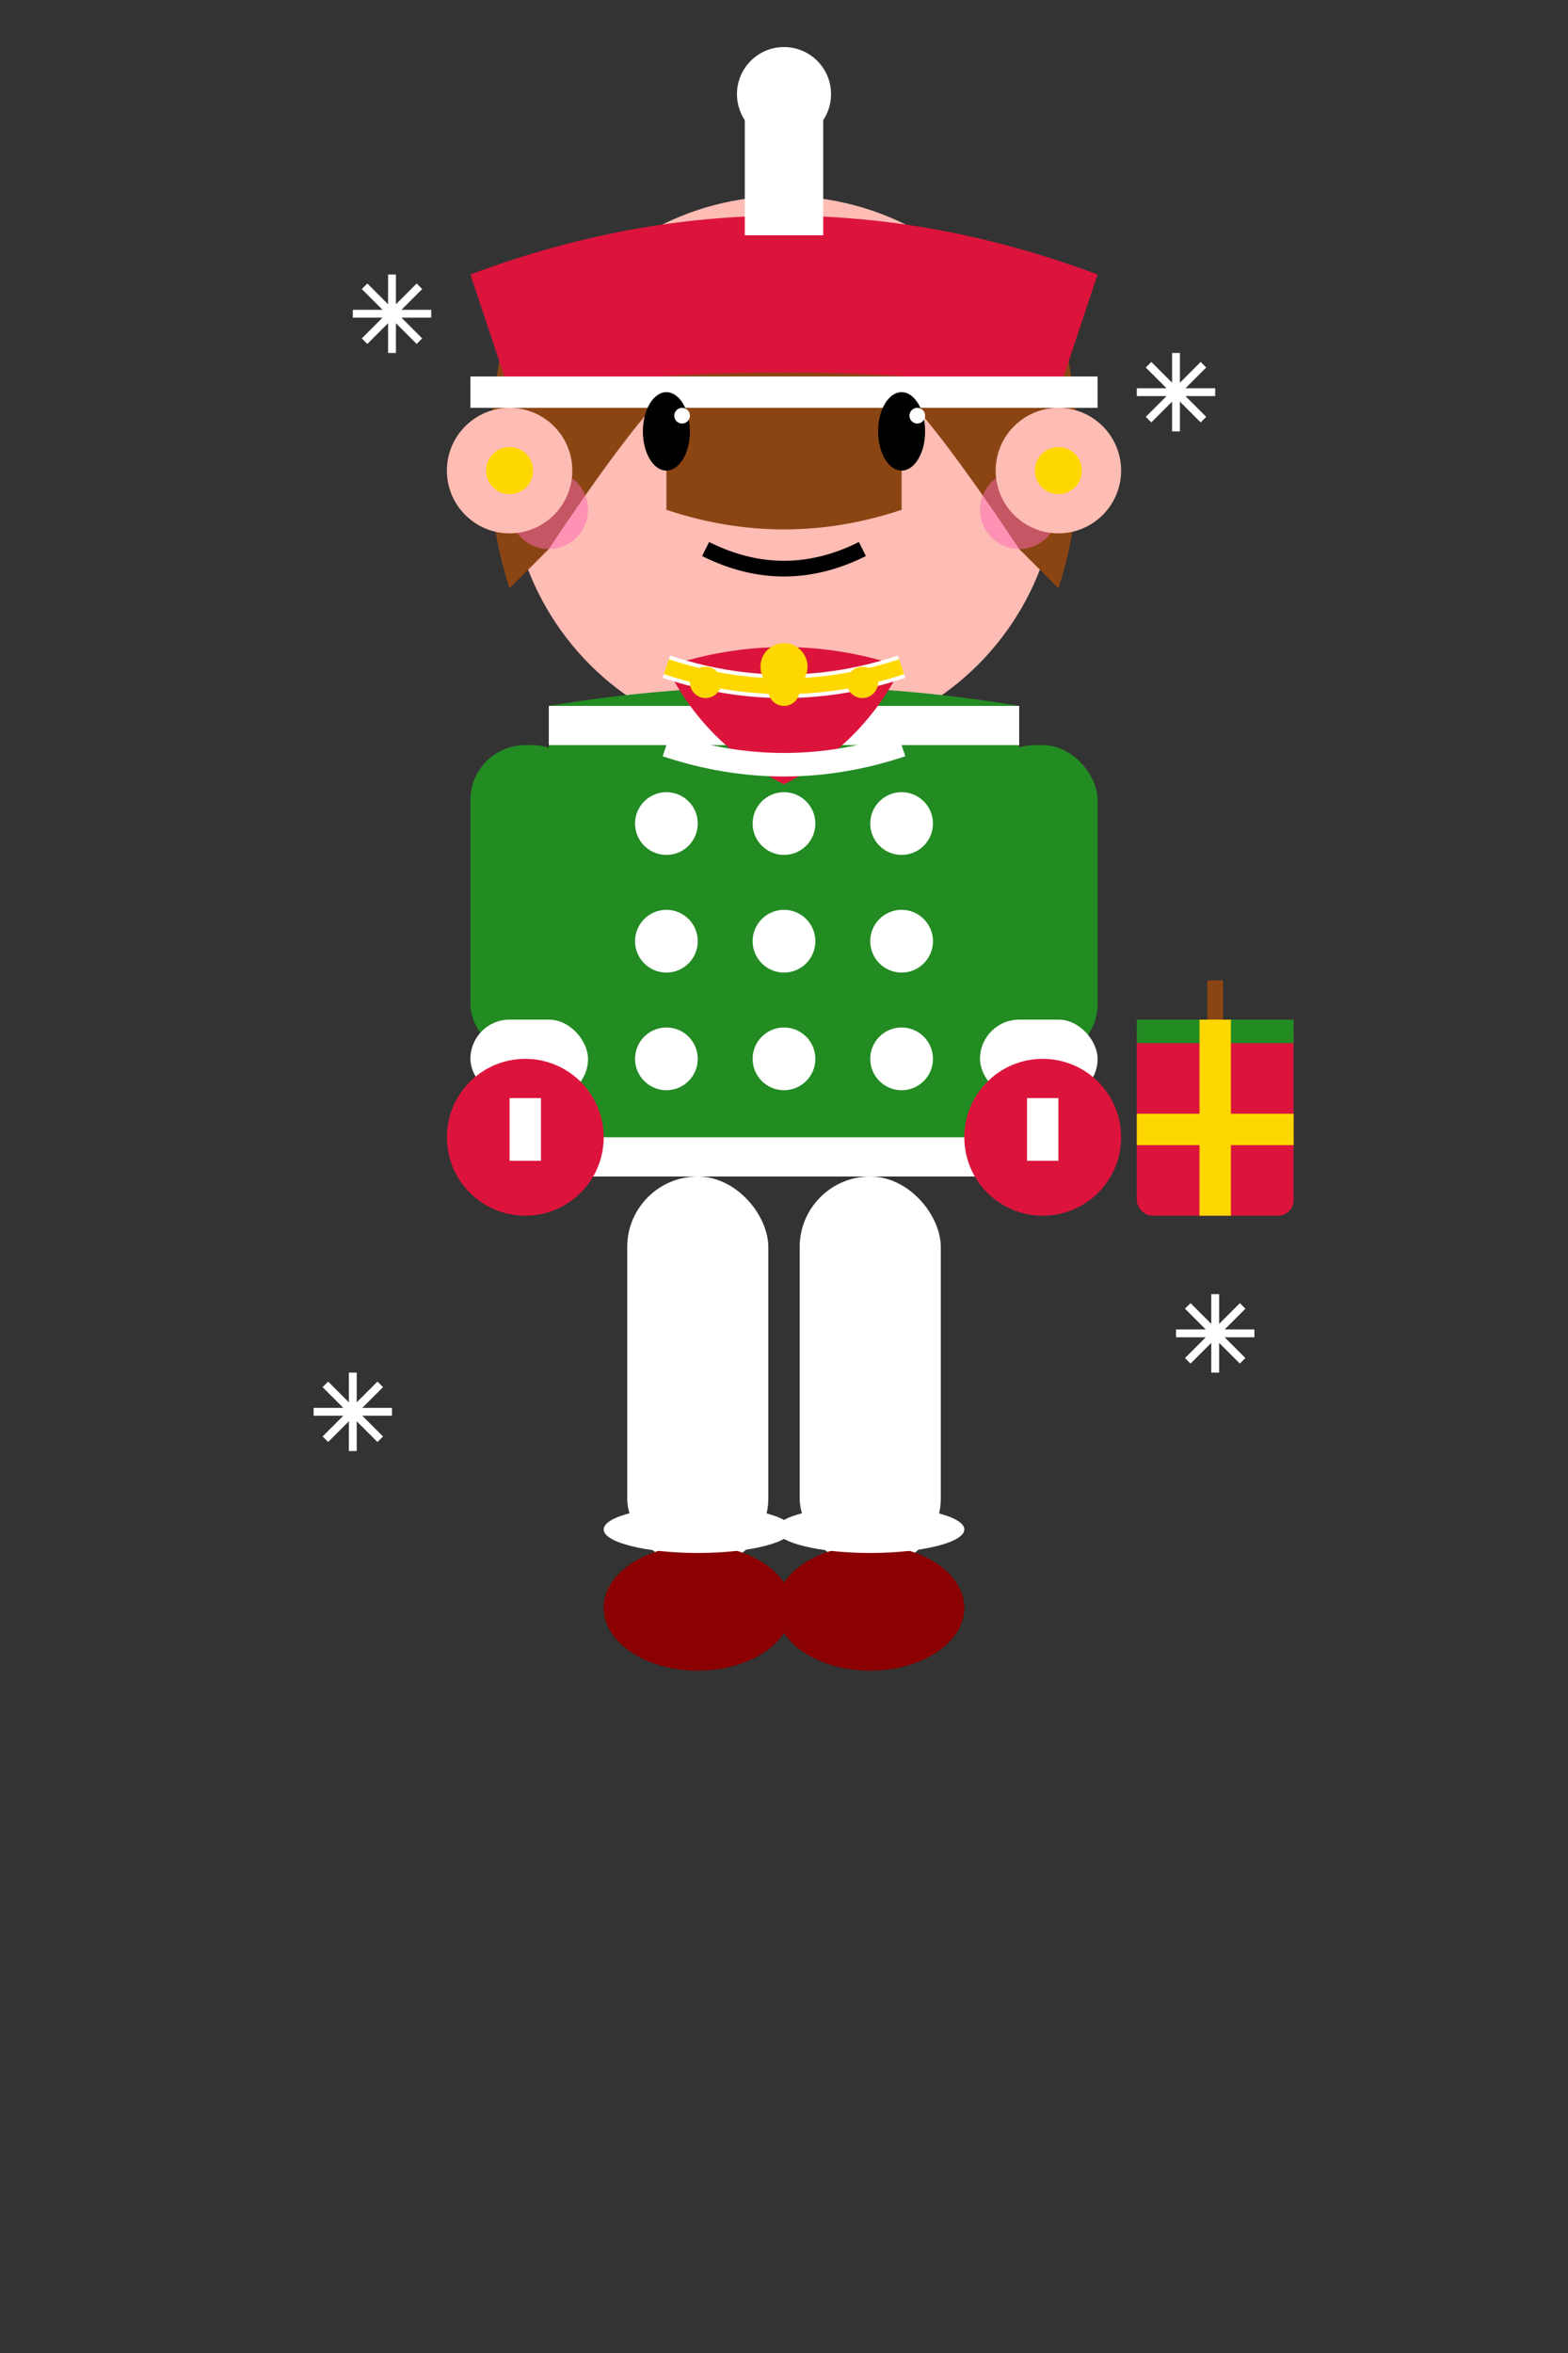 <svg viewBox="0 0 200 300" xmlns="http://www.w3.org/2000/svg" class="character-girl-holiday">
  <rect x="0" y="0" width="200" height="300" fill="#333333" stroke="none"/>
  <!-- Character: Holiday Girl (Christmas/Winter Theme) -->
  
  <!-- Body Group -->
  <g class="character-body">
    
    <!-- Head -->
    <g class="part head">
      <circle cx="100" cy="60" r="35" class="skin" fill="#FDBCB4"/>
      
      <!-- Hair (Winter style with hat) -->
      <path d="M 65 40 Q 100 25, 135 40 Q 140 60, 135 75 L 130 70 Q 120 55, 115 50 L 115 65 Q 100 70, 85 65 L 85 50 Q 80 55, 70 70 L 65 75 Q 60 60, 65 40" 
            class="hair" fill="#8B4513"/>
      
      <!-- Santa Hat -->
      <path d="M 60 35 Q 100 20, 140 35 L 135 50 Q 100 45, 65 50 Z" class="santa-hat" fill="#DC143C"/>
      <rect x="95" y="15" width="10" height="15" class="hat-pom-pom" fill="#FFFFFF"/>
      <circle cx="100" cy="12" r="6" class="hat-top" fill="#FFFFFF"/>
      <rect x="60" y="48" width="80" height="4" class="hat-brim" fill="#FFFFFF"/>
      
      <!-- Eyes -->
      <g class="eyes">
        <ellipse cx="85" cy="55" rx="3" ry="5" class="eye" fill="#000000"/>
        <ellipse cx="115" cy="55" rx="3" ry="5" class="eye" fill="#000000"/>
        <!-- Sparkle in eyes -->
        <circle cx="87" cy="53" r="1" class="eye-sparkle" fill="#FFFFFF"/>
        <circle cx="117" cy="53" r="1" class="eye-sparkle" fill="#FFFFFF"/>
      </g>
      
      <!-- Mouth (Happy smile) -->
      <path d="M 90 70 Q 100 75, 110 70" class="mouth" stroke="#000000" stroke-width="2" fill="none"/>
      
      <!-- Rosy cheeks -->
      <circle cx="70" cy="65" r="5" class="cheek" fill="#FF69B4" opacity="0.5"/>
      <circle cx="130" cy="65" r="5" class="cheek" fill="#FF69B4" opacity="0.5"/>
      
      <!-- Ears -->
      <circle cx="65" cy="60" r="8" class="skin ear" fill="#FDBCB4"/>
      <circle cx="135" cy="60" r="8" class="skin ear" fill="#FDBCB4"/>
      
      <!-- Holiday Earrings -->
      <circle cx="65" cy="60" r="3" class="earring" fill="#FFD700"/>
      <circle cx="135" cy="60" r="3" class="earring" fill="#FFD700"/>
    </g>
    
    <!-- Torso -->
    <g class="part torso">
      <!-- Holiday Sweater -->
      <path d="M 70 90 L 70 140 Q 70 150, 80 150 L 120 150 Q 130 150, 130 140 L 130 90 Q 100 85, 70 90" 
            class="sweater" fill="#228B22"/>
      
      <!-- Sweater Pattern -->
      <circle cx="85" cy="105" r="4" class="snowflake" fill="#FFFFFF"/>
      <circle cx="100" cy="105" r="4" class="snowflake" fill="#FFFFFF"/>
      <circle cx="115" cy="105" r="4" class="snowflake" fill="#FFFFFF"/>
      <circle cx="85" cy="120" r="4" class="snowflake" fill="#FFFFFF"/>
      <circle cx="100" cy="120" r="4" class="snowflake" fill="#FFFFFF"/>
      <circle cx="115" cy="120" r="4" class="snowflake" fill="#FFFFFF"/>
      <circle cx="85" cy="135" r="4" class="snowflake" fill="#FFFFFF"/>
      <circle cx="100" cy="135" r="4" class="snowflake" fill="#FFFFFF"/>
      <circle cx="115" cy="135" r="4" class="snowflake" fill="#FFFFFF"/>
      
      <!-- Sweater Trim -->
      <rect x="70" y="90" width="60" height="5" class="sweater-trim" fill="#FFFFFF"/>
      <rect x="70" y="145" width="60" height="5" class="sweater-trim" fill="#FFFFFF"/>
      
      <!-- Arms -->
      <g class="arms">
        <!-- Left Arm -->
        <rect x="60" y="95" width="15" height="40" rx="7" class="sweater arm-left" fill="#228B22"/>
        <rect x="60" y="130" width="15" height="10" rx="5" class="sleeve-cuff" fill="#FFFFFF"/>
        <circle cx="67" cy="145" r="8" class="skin hand" fill="#FDBCB4"/>
        <!-- Holiday Mittens -->
        <circle cx="67" cy="145" r="10" class="mitten" fill="#DC143C"/>
        <rect x="65" y="140" width="4" height="8" class="mitten-cuff" fill="#FFFFFF"/>
        
        <!-- Right Arm -->
        <rect x="125" y="95" width="15" height="40" rx="7" class="sweater arm-right" fill="#228B22"/>
        <rect x="125" y="130" width="15" height="10" rx="5" class="sleeve-cuff" fill="#FFFFFF"/>
        <circle cx="133" cy="145" r="8" class="skin hand" fill="#FDBCB4"/>
        <!-- Holiday Mittens -->
        <circle cx="133" cy="145" r="10" class="mitten" fill="#DC143C"/>
        <rect x="131" y="140" width="4" height="8" class="mitten-cuff" fill="#FFFFFF"/>
      </g>
    </g>
    
    <!-- Legs -->
    <g class="part legs">
      <!-- Left Leg -->
      <rect x="80" y="150" width="18" height="50" rx="9" class="pants leg-left" fill="#FFFFFF"/>
      <ellipse cx="89" cy="205" rx="12" ry="8" class="boots shoe-left" fill="#8B0000"/>
      <!-- Boot Fur Trim -->
      <ellipse cx="89" cy="195" rx="12" ry="3" class="boot-trim" fill="#FFFFFF"/>
      
      <!-- Right Leg -->
      <rect x="102" y="150" width="18" height="50" rx="9" class="pants leg-right" fill="#FFFFFF"/>
      <ellipse cx="111" cy="205" rx="12" ry="8" class="boots shoe-right" fill="#8B0000"/>
      <!-- Boot Fur Trim -->
      <ellipse cx="111" cy="195" rx="12" ry="3" class="boot-trim" fill="#FFFFFF"/>
    </g>
    
    <!-- Accessories -->
    <g class="accessories">
      <!-- Holiday Scarf -->
      <path d="M 85 85 Q 100 80, 115 85 Q 110 95, 100 100 Q 90 95, 85 85" 
            class="scarf" fill="#DC143C"/>
      <path d="M 85 85 Q 100 90, 115 85" class="scarf-stripe" stroke="#FFFFFF" stroke-width="3" fill="none"/>
      <path d="M 85 95 Q 100 100, 115 95" class="scarf-stripe" stroke="#FFFFFF" stroke-width="3" fill="none"/>
      
      <!-- Holiday Necklace -->
      <circle cx="100" cy="85" r="3" class="necklace" fill="#FFD700"/>
      <path d="M 85 85 Q 100 90, 115 85" class="necklace-chain" stroke="#FFD700" stroke-width="2" fill="none"/>
      <circle cx="90" cy="87" r="2" class="necklace-bell" fill="#FFD700"/>
      <circle cx="100" cy="88" r="2" class="necklace-bell" fill="#FFD700"/>
      <circle cx="110" cy="87" r="2" class="necklace-bell" fill="#FFD700"/>
      
      <!-- Gift Bag -->
      <g class="gift-bag" transform="translate(145, 130)">
        <rect x="0" y="0" width="20" height="25" rx="2" class="bag" fill="#DC143C"/>
        <rect x="0" y="0" width="20" height="3" class="bag-top" fill="#228B22"/>
        <path d="M 10 0 L 10 -5" class="bag-handle" stroke="#8B4513" stroke-width="2" fill="none"/>
        <rect x="8" y="0" width="4" height="25" class="bag-ribbon" fill="#FFD700"/>
        <rect x="0" y="12" width="20" height="4" class="bag-bow" fill="#FFD700"/>
      </g>
      
      <!-- Snowflakes around character -->
      <g class="snowflakes">
        <g transform="translate(50, 40)">
          <path d="M 0 -5 L 0 5 M -5 0 L 5 0 M -3.5 -3.5 L 3.5 3.5 M -3.5 3.5 L 3.5 -3.5" 
                class="snowflake-small" stroke="#FFFFFF" stroke-width="1" fill="none"/>
        </g>
        <g transform="translate(150, 50)">
          <path d="M 0 -5 L 0 5 M -5 0 L 5 0 M -3.5 -3.5 L 3.5 3.5 M -3.5 3.5 L 3.5 -3.5" 
                class="snowflake-small" stroke="#FFFFFF" stroke-width="1" fill="none"/>
        </g>
        <g transform="translate(45, 180)">
          <path d="M 0 -5 L 0 5 M -5 0 L 5 0 M -3.5 -3.5 L 3.5 3.5 M -3.5 3.5 L 3.5 -3.5" 
                class="snowflake-small" stroke="#FFFFFF" stroke-width="1" fill="none"/>
        </g>
        <g transform="translate(155, 170)">
          <path d="M 0 -5 L 0 5 M -5 0 L 5 0 M -3.5 -3.5 L 3.5 3.5 M -3.5 3.5 L 3.5 -3.5" 
                class="snowflake-small" stroke="#FFFFFF" stroke-width="1" fill="none"/>
        </g>
      </g>
    </g>
    
  </g>
  
  <!-- Animation Classes -->
  <style>
    .character-girl-holiday {
      transform-origin: 100px 150px;
    }
    
    /* Base styles for customization */
    .skin {
      fill: #FDBCB4;
    }
    
    .hair {
      fill: #8B4513;
    }
    
    .sweater {
      fill: #228B22;
    }
    
    .pants {
      fill: #FFFFFF;
    }
    
    .boots {
      fill: #8B0000;
    }
    
    .santa-hat {
      fill: #DC143C;
    }
    
    .hat-pom-pom {
      fill: #FFFFFF;
    }
    
    .hat-top {
      fill: #FFFFFF;
    }
    
    .hat-brim {
      fill: #FFFFFF;
    }
    
    .snowflake {
      fill: #FFFFFF;
    }
    
    .sweater-trim {
      fill: #FFFFFF;
    }
    
    .sleeve-cuff {
      fill: #FFFFFF;
    }
    
    .mitten {
      fill: #DC143C;
    }
    
    .mitten-cuff {
      fill: #FFFFFF;
    }
    
    .boot-trim {
      fill: #FFFFFF;
    }
    
    .scarf {
      fill: #DC143C;
    }
    
    .scarf-stripe {
      stroke: #FFFFFF;
    }
    
    .necklace {
      fill: #FFD700;
    }
    
    .necklace-chain {
      stroke: #FFD700;
    }
    
    .necklace-bell {
      fill: #FFD700;
    }
    
    .bag {
      fill: #DC143C;
    }
    
    .bag-top {
      fill: #228B22;
    }
    
    .bag-handle {
      stroke: #8B4513;
    }
    
    .bag-ribbon {
      fill: #FFD700;
    }
    
    .bag-bow {
      fill: #FFD700;
    }
    
    .snowflake-small {
      stroke: #FFFFFF;
    }
    
    .cheek {
      fill: #FF69B4;
    }
    
    .earring {
      fill: #FFD700;
    }
    
    .eye-sparkle {
      fill: #FFFFFF;
    }
    
    /* Animation states will be added via external CSS */
  </style>
</svg>